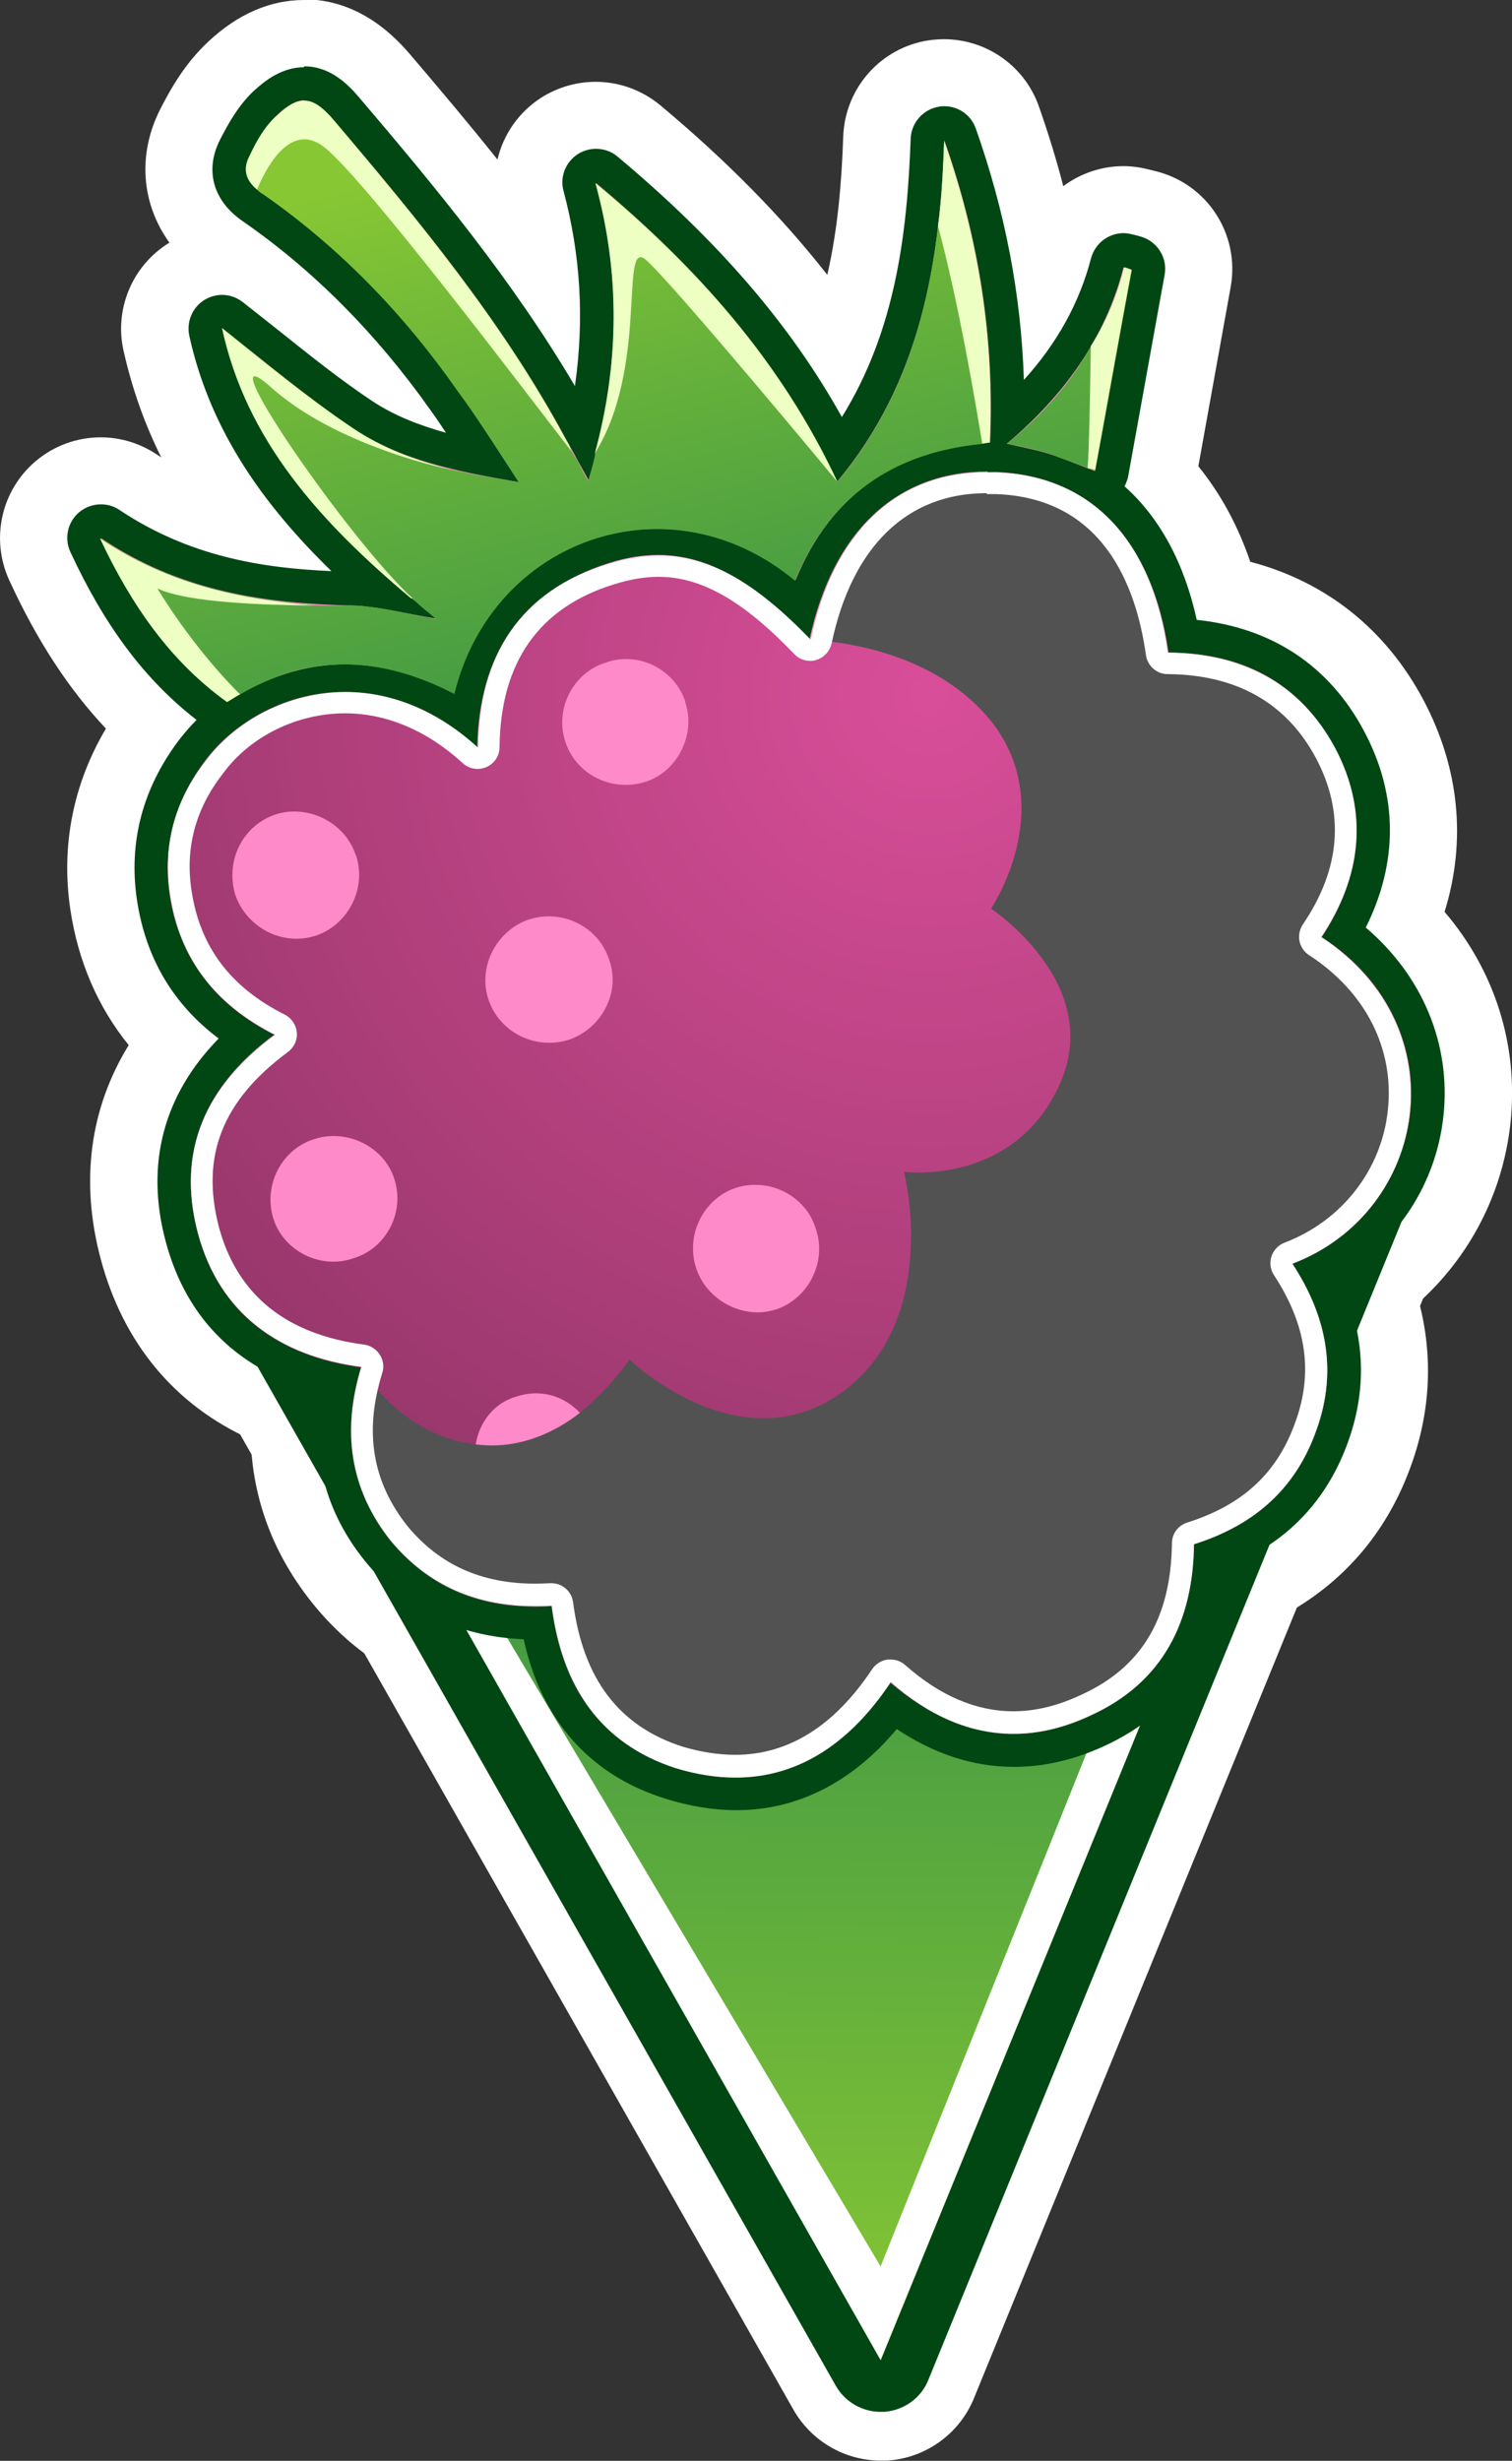 <?xml version="1.0" encoding="UTF-8"?>
<svg xmlns="http://www.w3.org/2000/svg" xmlns:xlink="http://www.w3.org/1999/xlink" viewBox="0 0 66.38 107.98">
  <rect x="0" y="0" width="66.38" height="107.98" fill="#333333" stroke="none"/>
  <defs>
    <style>
      .cls-1 {
        fill: #ff8ac9;
      }

      .cls-2 {
        fill: url(#linear-gradient-3);
      }

      .cls-3 {
        fill: url(#linear-gradient-2);
      }

      .cls-4 {
        fill: #ababab;
      }

      .cls-5, .cls-6, .cls-7, .cls-8 {
        mix-blend-mode: overlay;
      }

      .cls-5, .cls-9 {
        fill: #fff;
      }

      .cls-10 {
        fill: url(#radial-gradient);
      }

      .cls-11 {
        fill: url(#linear-gradient);
      }

      .cls-12 {
        fill: #004713;
      }

      .cls-13 {
        isolation: isolate;
      }

      .cls-6 {
        fill: #525252;
      }

      .cls-8 {
        fill: #edffc2;
      }
    </style>
    <linearGradient id="linear-gradient" x1="35.87" y1="103.41" x2="36.21" y2="59.79" gradientUnits="userSpaceOnUse">
      <stop offset="0" stop-color="#87c734"/>
      <stop offset="1" stop-color="#2e8c48"/>
    </linearGradient>
    <radialGradient id="radial-gradient" cx="7.84" cy="-186.45" fx="7.84" fy="-186.45" r="50.27" gradientTransform="translate(12.76 215.02) rotate(6.23)" gradientUnits="userSpaceOnUse">
      <stop offset="0" stop-color="#d94e99"/>
      <stop offset="1" stop-color="#883160"/>
    </radialGradient>
    <linearGradient id="linear-gradient-2" x1="-4264.16" y1="1641.86" x2="-4250.05" y2="1670.26" gradientTransform="translate(-4279.35 1551.59) rotate(139.18) scale(1 -1)" xlink:href="#linear-gradient"/>
    <linearGradient id="linear-gradient-3" x1="-4284.74" y1="1652.14" x2="-4270.7" y2="1680.41" gradientTransform="translate(-4279.35 1551.59) rotate(139.18) scale(1 -1)" xlink:href="#linear-gradient"/>
  </defs>
  <g class="cls-13">
    <g id="Layer_2" data-name="Layer 2">
      <g id="Layer_1-2" data-name="Layer 1">
        <g>
          <g>
            <path class="cls-4" d="M32.33,80.19c-1.07,0-2.19-.18-3.32-.53-3.42-1.07-5.68-3.47-6.61-7-2.85-.25-5.19-1.49-6.96-3.69-1.73-2.15-2.46-4.6-2.17-7.31-3.47-1.06-5.77-3.44-6.71-6.98-.9-3.39-.22-6.46,1.97-9.01-1.78-1.58-2.89-3.63-3.25-6.06-.4-2.69.29-5.31,1.99-7.56.09-.12.19-.24.28-.36-2.06-1.76-3.72-4.07-5.14-7.14-.42-.9-.18-1.96.57-2.61.41-.35.92-.53,1.44-.53.43,0,.86.12,1.23.37,2.28,1.53,4.67,2.15,7,2.42-2.36-2.58-4.25-5.58-5.07-9.3-.2-.91.19-1.84.97-2.34.36-.23.77-.34,1.18-.34.48,0,.95.15,1.35.46.55.43,1.12.87,1.68,1.33,1.27,1.01,2.58,2.06,3.93,2.96.28.19.58.36.89.51-2.17-2.87-4.64-5.28-7.36-7.16-1.61-1.11-2.08-2.85-1.23-4.52.39-.76.88-1.64,1.63-2.34.57-.53,1.47-1.24,2.71-1.24,1.59,0,2.6,1.18,2.98,1.62,2.88,3.37,5.85,6.95,8.38,10.88.08-2.07-.14-4.09-.68-6.1-.25-.93.13-1.92.95-2.44.36-.23.78-.35,1.19-.35.51,0,1.01.17,1.42.52,4.07,3.41,7.11,6.81,9.37,10.52,1.76-3.41,2.16-7.15,2.29-10.77.04-1.06.83-1.94,1.87-2.11.11-.02.23-.03.34-.03.92,0,1.77.58,2.08,1.47,1.09,3.09,1.77,6.17,2.04,9.3.75-1.11,1.29-2.29,1.62-3.55.26-.99,1.16-1.66,2.14-1.66.18,0,.36.02.55.07l.35.09c1.12.29,1.84,1.39,1.63,2.54l-1.6,8.84s-.02.09-.03.14c1.35,1.35,2.35,3.16,2.92,5.37,3.3.49,5.84,2.27,7.4,5.22,1.51,2.86,1.62,5.85.32,8.77,2.4,2.25,3.59,5.32,3.24,8.53-.33,2.99-1.95,5.62-4.39,7.29.96,2.33,1.03,4.71.19,7.09-.96,2.73-2.76,4.69-5.37,5.84-.44,3.72-2.4,6.46-5.74,8-1.42.65-2.86.99-4.28.99h0c-1.73,0-3.4-.48-5-1.43-2.49,2.71-5.2,3.34-7.18,3.34Z"/>
            <path class="cls-9" d="M13.35,4.42c.42,0,.82.29,1.3.85,3.74,4.39,7.4,8.83,10.16,13.93.3.55.61,1.1,1.03,1.87,1.33-4.45,1.49-8.7.33-13.04,4.36,3.65,8.1,7.77,10.58,13.11,3.68-4.42,4.51-9.59,4.71-14.98,1.51,4.28,2.21,8.65,2.01,13.26-4.06.29-6.98,2.22-8.54,6.03-1.87-1.54-4-2.25-6.06-2.25-4.04,0-7.83,2.72-8.94,7.23-1.59-.84-3.18-1.28-4.76-1.28-1.73,0-3.45.53-5.17,1.63-2.49-1.76-4.18-4.16-5.57-7.17,3.49,2.34,7.18,2.87,11,2.96,1.17.03,2.32.35,3.75.58-4.44-3.56-8.25-7.36-9.43-12.74,1.82,1.4,3.7,3.01,5.74,4.38,2.1,1.41,4.58,1.9,7.31,2.37-.97-1.46-1.81-2.78-2.71-4.05-2.37-3.36-5.19-6.28-8.58-8.62-.69-.48-.86-1.03-.52-1.71.31-.62.67-1.26,1.17-1.73.46-.43.84-.65,1.2-.65M49.32,11.74c.12.03.24.06.35.09-.53,2.91-1.05,5.81-1.6,8.84-.9-.34-1.46-.58-2.03-.76-.54-.17-1.1-.27-1.84-.44,2.51-2.12,4.31-4.6,5.12-7.72M43.37,20.71c.11,0,.23,0,.34,0,4.16.15,6.88,2.98,7.59,7.92,3.2.02,5.76,1.29,7.29,4.18,1.51,2.84,1.18,5.65-.56,8.31,6.05,3.95,4.7,12.04-1.31,14.32,1.49,2.26,2.01,4.69,1.09,7.28-.9,2.57-2.72,4.2-5.4,5-.02,3.4-1.38,6.11-4.55,7.57-1.15.53-2.27.78-3.36.78-1.91,0-3.73-.79-5.44-2.26-1.74,2.63-3.98,4.16-6.75,4.16-.84,0-1.72-.14-2.66-.43-3.33-1.04-5.01-3.57-5.43-7.08-.24.01-.48.02-.71.02-2.51,0-4.7-.85-6.36-2.91-1.82-2.26-2.14-4.8-1.29-7.63-3.62-.46-6.23-2.27-7.18-5.85-.95-3.59.35-6.48,3.39-8.71-2.58-1.29-4.2-3.29-4.62-6.12-.32-2.17.24-4.14,1.57-5.9,1.28-1.7,3.57-3,6.13-3,1.88,0,3.9.7,5.8,2.44.08-4.04,1.87-6.85,5.77-8.09.75-.24,1.47-.36,2.17-.36,2.2,0,4.24,1.19,6.65,3.71,1.02-4.74,3.82-7.37,7.82-7.37M13.35,0c-1.5,0-2.92.62-4.22,1.84-1,.94-1.62,2.02-2.1,2.96-1.01,2-.81,4.16.41,5.85-.02.01-.05.03-.07.04-1.57,1-2.35,2.87-1.95,4.68.38,1.7.94,3.26,1.66,4.7-.07-.04-.13-.09-.2-.13-.75-.5-1.6-.75-2.46-.75-1.03,0-2.05.36-2.87,1.06-1.51,1.29-1.97,3.42-1.14,5.22,1.21,2.63,2.6,4.76,4.24,6.5-1.44,2.43-1.98,5.15-1.56,7.95.34,2.27,1.21,4.27,2.56,5.94-1.7,2.76-2.14,5.97-1.23,9.38.99,3.71,3.27,6.43,6.59,7.92.08,2.62.99,5.05,2.71,7.19,1.82,2.26,4.21,3.72,7,4.29,1.34,3.51,3.96,5.99,7.63,7.13,1.35.42,2.68.63,3.98.63,2.12,0,4.92-.57,7.59-2.86,1.48.64,3.02.96,4.6.96,1.74,0,3.49-.4,5.21-1.19,3.66-1.69,6.01-4.66,6.81-8.54,2.58-1.45,4.44-3.68,5.45-6.58.82-2.34.92-4.72.31-7.05,2.22-2,3.67-4.76,4.01-7.83.37-3.43-.68-6.71-2.89-9.3.96-3.09.66-6.29-.92-9.28-1.66-3.13-4.3-5.21-7.61-6.08-.55-1.61-1.32-3.01-2.28-4.19l1.42-7.87c.41-2.29-1.01-4.5-3.26-5.07l-.28-.07-.08-.02c-.36-.09-.73-.14-1.09-.14-.96,0-1.89.32-2.64.88-.3-1.17-.66-2.33-1.07-3.5-.63-1.79-2.32-2.95-4.17-2.95-.22,0-.45.02-.67.05-2.1.32-3.67,2.09-3.75,4.21-.07,2.02-.24,4.09-.7,6.08-2-2.55-4.41-5-7.33-7.44-.82-.68-1.83-1.03-2.84-1.03-.82,0-1.65.23-2.38.69-1,.64-1.67,1.62-1.93,2.72-1.27-1.59-2.57-3.13-3.85-4.63-1.36-1.59-2.93-2.4-4.66-2.4h0Z"/>
          </g>
          <g>
            <path class="cls-4" d="M38.67,105.77c-.79,0-1.53-.42-1.92-1.12L10.31,58.07c-.36-.64-.38-1.42-.06-2.08.33-.66.96-1.11,1.69-1.21l48.05-6.31c.1-.01.19-.02.29-.02.68,0,1.33.31,1.75.86.48.62.59,1.46.29,2.19l-21.62,52.89c-.32.78-1.06,1.32-1.9,1.37-.05,0-.09,0-.14,0Z"/>
            <path class="cls-9" d="M60.29,50.67h0M60.29,50.67l-21.62,52.89L12.23,56.98l48.05-6.31M60.29,46.25c-.05,0-.11,0-.16,0-.16,0-.33.02-.49.04l-47.98,6.3c-1.46.19-2.73,1.1-3.38,2.41-.66,1.32-.61,2.87.11,4.15l26.44,46.58c.79,1.39,2.26,2.24,3.84,2.24.09,0,.19,0,.28,0,1.69-.11,3.17-1.17,3.81-2.74l21.55-52.74c.25-.56.39-1.17.39-1.82,0-2.42-1.94-4.38-4.35-4.42-.02,0-.05,0-.07,0h0ZM60.29,55.09h0,0Z"/>
          </g>
          <g>
            <path class="cls-11" d="M38.67,104.7c-.41,0-.78-.22-.99-.57L11.24,57.55c-.19-.33-.2-.73-.03-1.07s.49-.57.87-.62l48.06-6.32s.1,0,.15,0c.35,0,.68.16.9.44.25.32.3.75.15,1.12l-21.62,52.9c-.16.4-.54.67-.98.7-.02,0-.05,0-.07,0Z"/>
            <path class="cls-12" d="M60.29,50.67l-8.28,20.25-13.34,32.64-20.65-36.38-5.79-10.19,48.06-6.32M60.29,48.4c-.1,0-.2,0-.3.02l-48.06,6.32c-.75.1-1.4.56-1.74,1.24-.34.68-.31,1.47.06,2.13l5.79,10.19,20.65,36.38c.4.71,1.16,1.15,1.97,1.15.05,0,.1,0,.15,0,.87-.06,1.63-.6,1.95-1.41l13.34-32.64,8.28-20.25c.31-.75.19-1.6-.3-2.24-.43-.56-1.1-.88-1.8-.88h0ZM60.29,52.93h0,0Z"/>
          </g>
          <path class="cls-5" d="M52.01,70.92l-13.35,32.64-20.65-36.38,3.29,3.06,17.36,29.21,11.86-29.55s.66.41,1.48,1.01Z"/>
          <g>
            <path class="cls-1" d="M32.33,78.72c-.92,0-1.89-.16-2.88-.47-3.27-1.02-5.23-3.38-5.85-7.02-.03,0-.05,0-.08,0-2.89,0-5.23-1.07-6.93-3.19-1.73-2.15-2.28-4.67-1.64-7.49-3.66-.7-6.06-2.85-6.97-6.26-.9-3.38.06-6.4,2.79-8.79-2.29-1.44-3.64-3.49-4.03-6.12-.35-2.32.23-4.5,1.71-6.45.4-.53.87-1.01,1.4-1.42-.1-.02-.19-.06-.28-.12-2.4-1.7-4.25-4.07-5.81-7.46-.14-.3-.06-.66.19-.87.14-.12.31-.18.48-.18.14,0,.29.04.41.12,3.53,2.37,7.34,2.76,10.61,2.84.38,0,.75.05,1.13.1-3.46-3.04-6.49-6.58-7.55-11.36-.07-.3.06-.61.33-.78.12-.08.26-.11.39-.11.16,0,.32.05.45.15.55.42,1.1.86,1.67,1.31,1.29,1.03,2.63,2.09,4.03,3.04,1.52,1.02,3.28,1.53,5.33,1.95-.59-.9-1.15-1.75-1.74-2.58-2.42-3.42-5.25-6.26-8.4-8.44-.99-.68-1.26-1.65-.76-2.65.34-.68.74-1.39,1.32-1.93.42-.39,1-.84,1.71-.84.81,0,1.42.59,1.86,1.11,3.64,4.27,7.44,8.87,10.25,14.06l.14.25c.86-3.75.81-7.32-.14-10.88-.08-.31.04-.64.32-.81.12-.08.26-.12.4-.12.17,0,.34.06.47.17,4.72,3.95,8,7.89,10.25,12.29,3.07-4.22,3.66-9.03,3.83-13.62.01-.35.28-.65.62-.7.04,0,.08,0,.11,0,.31,0,.59.19.69.49,1.47,4.15,2.15,8.26,2.08,12.54,2.28-2.05,3.71-4.32,4.39-6.91.09-.33.38-.55.71-.55.06,0,.12,0,.18.02l.35.09c.38.1.61.46.54.85l-1.6,8.84c-.04.22-.17.4-.36.51-.08.04-.17.07-.26.09,1.91,1.33,3.21,3.56,3.75,6.53,3.31.19,5.83,1.76,7.31,4.55,1.45,2.74,1.37,5.65-.22,8.45,2.61,1.97,3.96,4.91,3.62,8-.32,2.97-2.15,5.53-4.85,6.86,1.32,2.36,1.57,4.78.72,7.18-.91,2.59-2.71,4.37-5.37,5.3-.18,3.62-1.88,6.28-4.96,7.7-1.23.56-2.46.85-3.67.85h0c-1.82,0-3.6-.65-5.29-1.93-1.9,2.54-4.21,3.83-6.9,3.83ZM20.33,31.36c.01-.12.03-.23.05-.34-.05.04-.1.07-.17.1-.05.02-.11.04-.16.05.09.06.19.12.28.19ZM34.54,26.09c.21.18.41.36.62.56.06-.21.13-.41.2-.61-.08.06-.17.11-.27.13-.06.02-.12.02-.18.02-.13,0-.26-.04-.38-.1Z"/>
            <path class="cls-12" d="M13.35,4.42c.42,0,.82.29,1.3.85,3.74,4.39,7.4,8.83,10.16,13.93.3.55.61,1.1,1.03,1.87,1.33-4.45,1.49-8.7.33-13.04,4.36,3.65,8.1,7.77,10.58,13.11,3.68-4.42,4.51-9.59,4.71-14.98,1.51,4.28,2.21,8.65,2.01,13.26-4.06.29-6.98,2.22-8.54,6.03-1.87-1.54-4-2.25-6.06-2.25-4.04,0-7.83,2.72-8.94,7.23-1.59-.84-3.18-1.28-4.76-1.28-1.73,0-3.45.53-5.17,1.63-2.49-1.76-4.18-4.16-5.57-7.17,3.49,2.34,7.18,2.87,11,2.96,1.17.03,2.32.35,3.75.58-4.44-3.56-8.25-7.36-9.43-12.74,1.82,1.4,3.7,3.01,5.74,4.38,2.1,1.41,4.58,1.9,7.31,2.37-.97-1.46-1.81-2.78-2.71-4.05-2.37-3.36-5.19-6.28-8.58-8.62-.69-.48-.86-1.03-.52-1.71.31-.62.67-1.26,1.17-1.73.46-.43.84-.65,1.2-.65M49.32,11.74c.12.03.24.06.35.09-.53,2.91-1.05,5.81-1.6,8.84-.9-.34-1.46-.58-2.03-.76-.54-.17-1.1-.27-1.84-.44,2.51-2.12,4.31-4.6,5.12-7.72M43.37,20.71c.11,0,.23,0,.34,0,4.16.15,6.88,2.98,7.59,7.92,3.2.02,5.76,1.29,7.29,4.18,1.51,2.84,1.18,5.65-.56,8.31,6.05,3.95,4.7,12.04-1.31,14.32,1.49,2.26,2.01,4.69,1.09,7.28-.9,2.57-2.72,4.2-5.4,5-.02,3.4-1.38,6.11-4.55,7.57-1.15.53-2.27.78-3.36.78-1.91,0-3.73-.79-5.44-2.26-1.74,2.63-3.98,4.16-6.75,4.16-.84,0-1.72-.14-2.66-.43-3.33-1.04-5.01-3.57-5.43-7.08-.24.01-.48.02-.71.02-2.51,0-4.7-.85-6.36-2.91-1.82-2.26-2.14-4.8-1.29-7.63-3.62-.46-6.23-2.27-7.18-5.85-.95-3.59.35-6.48,3.39-8.71-2.58-1.29-4.2-3.29-4.62-6.12-.32-2.17.24-4.14,1.57-5.9,1.28-1.7,3.57-3,6.13-3,1.88,0,3.9.7,5.8,2.44.08-4.04,1.87-6.85,5.77-8.09.75-.24,1.47-.36,2.17-.36,2.2,0,4.24,1.19,6.65,3.71,1.02-4.74,3.82-7.37,7.82-7.37M13.35,2.95h0c-.98,0-1.73.6-2.21,1.04-.66.62-1.1,1.4-1.48,2.14-.68,1.34-.31,2.68,1,3.58,3.08,2.13,5.85,4.91,8.22,8.26.24.33.47.67.7,1.02-1.22-.34-2.31-.77-3.28-1.42-1.38-.92-2.7-1.98-3.98-3-.57-.45-1.12-.89-1.67-1.32-.26-.2-.58-.31-.9-.31-.27,0-.55.08-.79.23-.52.33-.78.96-.65,1.56.93,4.24,3.35,7.52,6.24,10.33-3.04-.13-6.24-.64-9.3-2.68-.25-.17-.53-.25-.82-.25-.34,0-.68.12-.96.35-.5.43-.66,1.14-.38,1.74,1.51,3.26,3.28,5.62,5.54,7.37-.28.28-.53.57-.77.88-1.6,2.12-2.22,4.48-1.85,7,.38,2.55,1.58,4.59,3.59,6.1-2.42,2.47-3.23,5.51-2.33,8.89.92,3.47,3.27,5.74,6.82,6.63-.45,2.76.19,5.24,1.92,7.39,1.74,2.17,4.09,3.33,6.98,3.45.78,3.56,2.92,5.97,6.24,7,1.06.33,2.11.5,3.1.5,2.68,0,5.09-1.23,7.04-3.56,1.65,1.1,3.37,1.66,5.15,1.66,1.31,0,2.65-.31,3.97-.92,3.21-1.48,5.05-4.18,5.36-7.84,2.63-1.05,4.43-2.92,5.36-5.58.84-2.39.7-4.78-.43-7.13,2.56-1.52,4.27-4.11,4.59-7.09.34-3.15-.92-6.15-3.41-8.27,1.43-2.86,1.42-5.81-.07-8.61-1.52-2.87-4.05-4.55-7.35-4.89-.55-2.51-1.64-4.5-3.17-5.86.07-.14.13-.29.16-.44l1.43-7.91.17-.93c.14-.76-.34-1.5-1.09-1.69l-.22-.06-.13-.03c-.12-.03-.24-.05-.36-.05-.66,0-1.25.44-1.43,1.1-.51,1.95-1.48,3.72-2.95,5.34-.12-3.74-.82-7.37-2.11-11.03-.21-.6-.77-.98-1.39-.98-.07,0-.15,0-.22.02-.7.11-1.22.7-1.25,1.4-.15,4.12-.65,8.4-3.02,12.22-2.26-4.06-5.44-7.74-9.85-11.43-.27-.23-.61-.34-.95-.34-.27,0-.55.08-.79.23-.54.35-.8,1-.63,1.62.75,2.81.92,5.63.5,8.56-2.73-4.63-6.16-8.78-9.47-12.66-.54-.64-1.31-1.37-2.42-1.37h0Z"/>
          </g>
          <path class="cls-10" d="M24.21,70.46c.45,3.5,2.11,6.05,5.46,7.13,4.01,1.21,7.13-.32,9.43-3.78,2.63,2.32,5.59,2.96,8.75,1.48,3.2-1.44,4.52-4.14,4.56-7.52,2.69-.85,4.49-2.47,5.38-5.04.94-2.61.41-5.03-1.06-7.27,5.98-2.28,7.32-10.37,1.26-14.33,1.78-2.63,2.11-5.49.61-8.31-1.55-2.87-4.13-4.15-7.34-4.17-.68-4.94-3.36-7.77-7.53-7.91-4.21-.18-7.12,2.49-8.14,7.35-3.18-3.33-5.75-4.31-8.87-3.32-3.89,1.18-5.69,4.06-5.73,8.07-4.5-4.13-9.77-2.39-11.95.59-1.34,1.7-1.9,3.66-1.56,5.86.42,2.83,1.99,4.83,4.61,6.15-3.05,2.24-4.34,5.07-3.39,8.7.95,3.54,3.58,5.4,7.18,5.87-.87,2.78-.52,5.35,1.28,7.62,1.84,2.22,4.25,3.03,7.06,2.86ZM17.31,51.73c.48,1.46-.35,3.03-1.76,3.47-1.42.52-3.03-.26-3.52-1.64-.52-1.5.31-3.15,1.81-3.59,1.41-.44,3.03.35,3.47,1.76ZM15.63,37.53c.48,1.46-.35,3.03-1.72,3.51-1.5.52-3.11-.35-3.59-1.81-.43-1.49.35-3.03,1.8-3.5,1.41-.44,3.03.35,3.5,1.8ZM34.02,57.47c-1.41.44-3.02-.43-3.46-1.84-.48-1.46.35-3.11,1.85-3.54,1.45-.4,3.02.43,3.42,1.88.48,1.46-.39,3.06-1.8,3.5ZM26.74,42.1c.52,1.42-.3,2.99-1.72,3.51-1.46.48-3.03-.26-3.55-1.68-.52-1.42.26-3.03,1.68-3.56,1.5-.52,3.11.27,3.59,1.73ZM30.08,30.81c.48,1.37-.3,2.99-1.67,3.47-1.5.52-3.11-.27-3.59-1.73-.48-1.46.35-3.03,1.76-3.47,1.42-.52,3.03.26,3.51,1.72ZM30.2,70.81c-.48-1.46.35-3.03,1.72-3.51,1.5-.52,3.15.31,3.59,1.81.44,1.41-.38,2.98-1.8,3.42-1.46.48-3.03-.35-3.51-1.72ZM20.91,64.74c-.13-.51-.14-.97-.02-1.38.16-.99.84-1.82,1.78-2.08,1.03-.34,2.05-.06,2.79.71.31.27.58.67.71,1.1.44,1.41-.3,2.99-1.76,3.47-1.42.52-3.07-.31-3.5-1.8Z"/>
          <path class="cls-6" d="M24.21,70.46c.45,3.5,2.11,6.05,5.46,7.13,4.01,1.21,7.13-.32,9.43-3.78,2.63,2.32,5.59,2.96,8.75,1.48,3.2-1.44,4.52-4.14,4.56-7.52,2.69-.85,4.49-2.47,5.38-5.04.94-2.61.41-5.03-1.06-7.27,5.98-2.28,7.32-10.37,1.26-14.33,1.78-2.63,2.11-5.49.61-8.31-1.55-2.87-4.13-4.15-7.34-4.17-.68-4.94-3.36-7.77-7.53-7.91-4.21-.18-7.12,2.49-8.14,7.35,0,0,5.26.05,8.05,3.72,2.78,3.76-.13,8.06-.13,8.06,0,0,5.06,3.34,2.98,7.78-2.04,4.41-6.8,3.77-6.8,3.77,0,0,1.66,6.52-2.76,9.7-4.5,3.18-9.3-1.47-9.3-1.47,0,0-.8,1.24-2.18,2.35-1.02.8-2.45,1.49-4.07,1.42-.17-.01-.33-.02-.5-.04-3.4-.42-5.02-3.38-5.02-3.38-.87,2.78-.52,5.35,1.28,7.62,1.84,2.22,4.25,3.03,7.06,2.86Z"/>
          <path class="cls-3" d="M9.97,30.8c.22-.11.35-.23.57-.33,3.1-1.82,6.18-1.68,9.41-.02,1.67-6.82,9.43-9.55,14.95-4.97,1.53-3.73,4.34-5.62,8.21-6,.13-.03.21-.03.34-.06.21-4.62-.51-8.98-2-13.23-.05,1.29-.1,2.5-.27,3.74-.46,3.98-1.62,7.86-4.41,11.21-2.49-5.32-6.24-9.48-10.62-13.1,1.09,3.97,1.05,7.89-.03,11.87v.08c-.08.37-.19.78-.3,1.11-.23-.35-.33-.65-.51-.96,0,0-.12-.13-.23-.35-.06-.26-.18-.39-.29-.61-2.76-5.09-6.41-9.5-10.14-13.91-.89-1.03-1.46-1.15-2.49-.18-.49.42-.87,1.06-1.17,1.71-.34.6-.21,1.11.31,1.53.04.04.12.13.24.18,3.34,2.33,6.18,5.26,8.52,8.61.95,1.28,1.77,2.6,2.71,4.04-.66-.13-1.36-.22-2.02-.36,0,0-.37-.07-.95-.19-1.52-.4-2.98-.93-4.3-1.82-2.03-1.36-3.96-2.96-5.74-4.39,1.06,4.93,4.31,8.51,8.29,11.85.08,0,.12.05.12.05.27.31.67.59.98.87-1.4-.27-2.59-.57-3.72-.61h-.08c-.21.02-.75.02-1.55,0-3.28-.28-6.41-.93-9.4-2.94,1.41,2.99,3.12,5.41,5.58,7.18Z"/>
          <path class="cls-2" d="M44.2,19.47c.74.14,1.32.26,1.85.43.49.2,1.02.37,1.71.63l.04.04c.08,0,.17.01.29.06.55-2.97,1.06-5.9,1.6-8.78-.12-.05-.24-.1-.33-.11-.3,1.27-.8,2.41-1.46,3.45-.91,1.65-2.14,3.02-3.7,4.29Z"/>
          <path class="cls-8" d="M47.75,20.52l.04.04c.08,0,.17.01.29.06.55-2.97,1.06-5.9,1.6-8.78-.12-.05-.24-.1-.33-.11-.3,1.27-.8,2.41-1.46,3.45-.04,2.21-.07,4.42-.14,5.34Z"/>
          <path class="cls-8" d="M43.11,19.47c.13-.03.21-.03.34-.06.21-4.62-.51-8.98-2-13.23-.05,1.29-.1,2.5-.27,3.74.92,3.41,1.65,7.77,1.94,9.54Z"/>
          <path class="cls-8" d="M26.11,19.9c2.36-3.76,1.1-9.37,2.21-8.53,1.06.87,8.44,9.77,8.44,9.77-2.49-5.32-6.24-9.48-10.62-13.1,1.09,3.97,1.05,7.89-.03,11.87Z"/>
          <path class="cls-8" d="M11.28,8.33c.3-.73,1.34-2.95,2.82-1.97,1.56.99,9.37,11.38,10.97,13.42-.06-.26-.18-.39-.29-.61-2.76-5.09-6.41-9.5-10.14-13.91-.89-1.03-1.46-1.15-2.49-.18-.49.42-.87,1.06-1.17,1.71-.34.6-.21,1.11.31,1.53Z"/>
          <path class="cls-8" d="M18.04,26.25c.08,0,.12.05.12.05-2.86-2.59-9.36-12.09-6.22-9.27,2.35,2.09,6.12,3.21,7.85,3.58-1.52-.4-2.98-.93-4.3-1.82-2.03-1.36-3.96-2.96-5.74-4.39,1.06,4.93,4.31,8.51,8.29,11.85Z"/>
          <path class="cls-8" d="M9.97,30.8c.22-.11.35-.23.57-.33-2.18-2.17-3.63-4.65-3.63-4.65,1.33.64,4.84.73,6.88.75-3.28-.28-6.41-.93-9.4-2.94,1.41,2.99,3.12,5.41,5.58,7.18Z"/>
          <g class="cls-7">
            <path class="cls-9" d="M43.33,21.68h0c.12,0,.24,0,.37,0,4.67.15,6.17,3.93,6.61,7.07.07.47.47.83.95.83,3.02.02,5.21,1.26,6.5,3.66,1.29,2.41,1.1,4.88-.56,7.32-.14.21-.2.48-.15.73.05.25.2.48.42.62,2.49,1.62,3.75,4.11,3.46,6.81-.28,2.62-2.02,4.85-4.54,5.81-.27.1-.48.33-.57.6s-.05.58.11.82c1.42,2.17,1.73,4.26.95,6.42-.79,2.25-2.3,3.66-4.76,4.44-.4.13-.67.49-.67.91-.04,3.29-1.34,5.46-4.01,6.66-1,.47-1.99.71-2.95.71-1.63,0-3.23-.68-4.75-2.03-.18-.16-.4-.24-.64-.24-.04,0-.08,0-.13,0-.28.04-.52.19-.68.42-1.66,2.5-3.68,3.76-6.01,3.76-.74,0-1.52-.12-2.32-.36-2.79-.9-4.36-2.97-4.8-6.33-.06-.48-.47-.84-.95-.84-.02,0-.04,0-.06,0-.22.01-.44.02-.66.02-2.36,0-4.19-.83-5.59-2.51-1.56-1.96-1.92-4.16-1.12-6.73.09-.27.05-.57-.11-.81-.15-.24-.4-.4-.69-.44-3.43-.45-5.57-2.19-6.37-5.16-.81-3.11.15-5.55,3.03-7.68.27-.2.42-.52.39-.86-.03-.33-.23-.63-.53-.78-2.39-1.2-3.72-2.98-4.09-5.43-.29-1.88.17-3.6,1.38-5.15,1.19-1.63,3.25-2.64,5.36-2.64,1.82,0,3.61.76,5.17,2.19.18.17.41.25.65.25.13,0,.26-.03.38-.08.35-.15.58-.49.58-.87.04-3.74,1.74-6.15,5.06-7.16.68-.21,1.31-.32,1.92-.32,1.88,0,3.72,1.05,5.96,3.39.18.19.44.3.7.3.09,0,.18-.01.26-.04.34-.1.6-.38.68-.73.9-4.25,3.31-6.59,6.8-6.59M43.33,20.72c-3.99,0-6.75,2.65-7.74,7.35-2.41-2.51-4.46-3.69-6.66-3.69-.71,0-1.44.12-2.21.36-3.89,1.18-5.69,4.06-5.73,8.07-1.9-1.74-3.94-2.44-5.82-2.44-2.58,0-4.87,1.31-6.14,3.03-1.34,1.7-1.9,3.66-1.56,5.86.42,2.83,1.99,4.83,4.61,6.15-3.05,2.24-4.34,5.07-3.39,8.7.95,3.54,3.58,5.4,7.18,5.87-.87,2.78-.52,5.35,1.28,7.62,1.69,2.03,3.84,2.88,6.35,2.88.24,0,.47,0,.72-.02.45,3.5,2.11,6.05,5.46,7.13.92.28,1.79.41,2.61.41,2.78,0,5.04-1.52,6.82-4.19,1.67,1.48,3.48,2.27,5.39,2.27,1.09,0,2.21-.26,3.36-.8,3.2-1.44,4.52-4.14,4.56-7.52,2.69-.85,4.49-2.47,5.38-5.04.94-2.61.41-5.03-1.06-7.27,5.98-2.28,7.32-10.37,1.26-14.33,1.78-2.63,2.11-5.49.61-8.31-1.55-2.87-4.13-4.15-7.34-4.17-.68-4.94-3.36-7.77-7.53-7.91-.13,0-.27,0-.4,0h0Z"/>
          </g>
        </g>
      </g>
    </g>
  </g>
</svg>